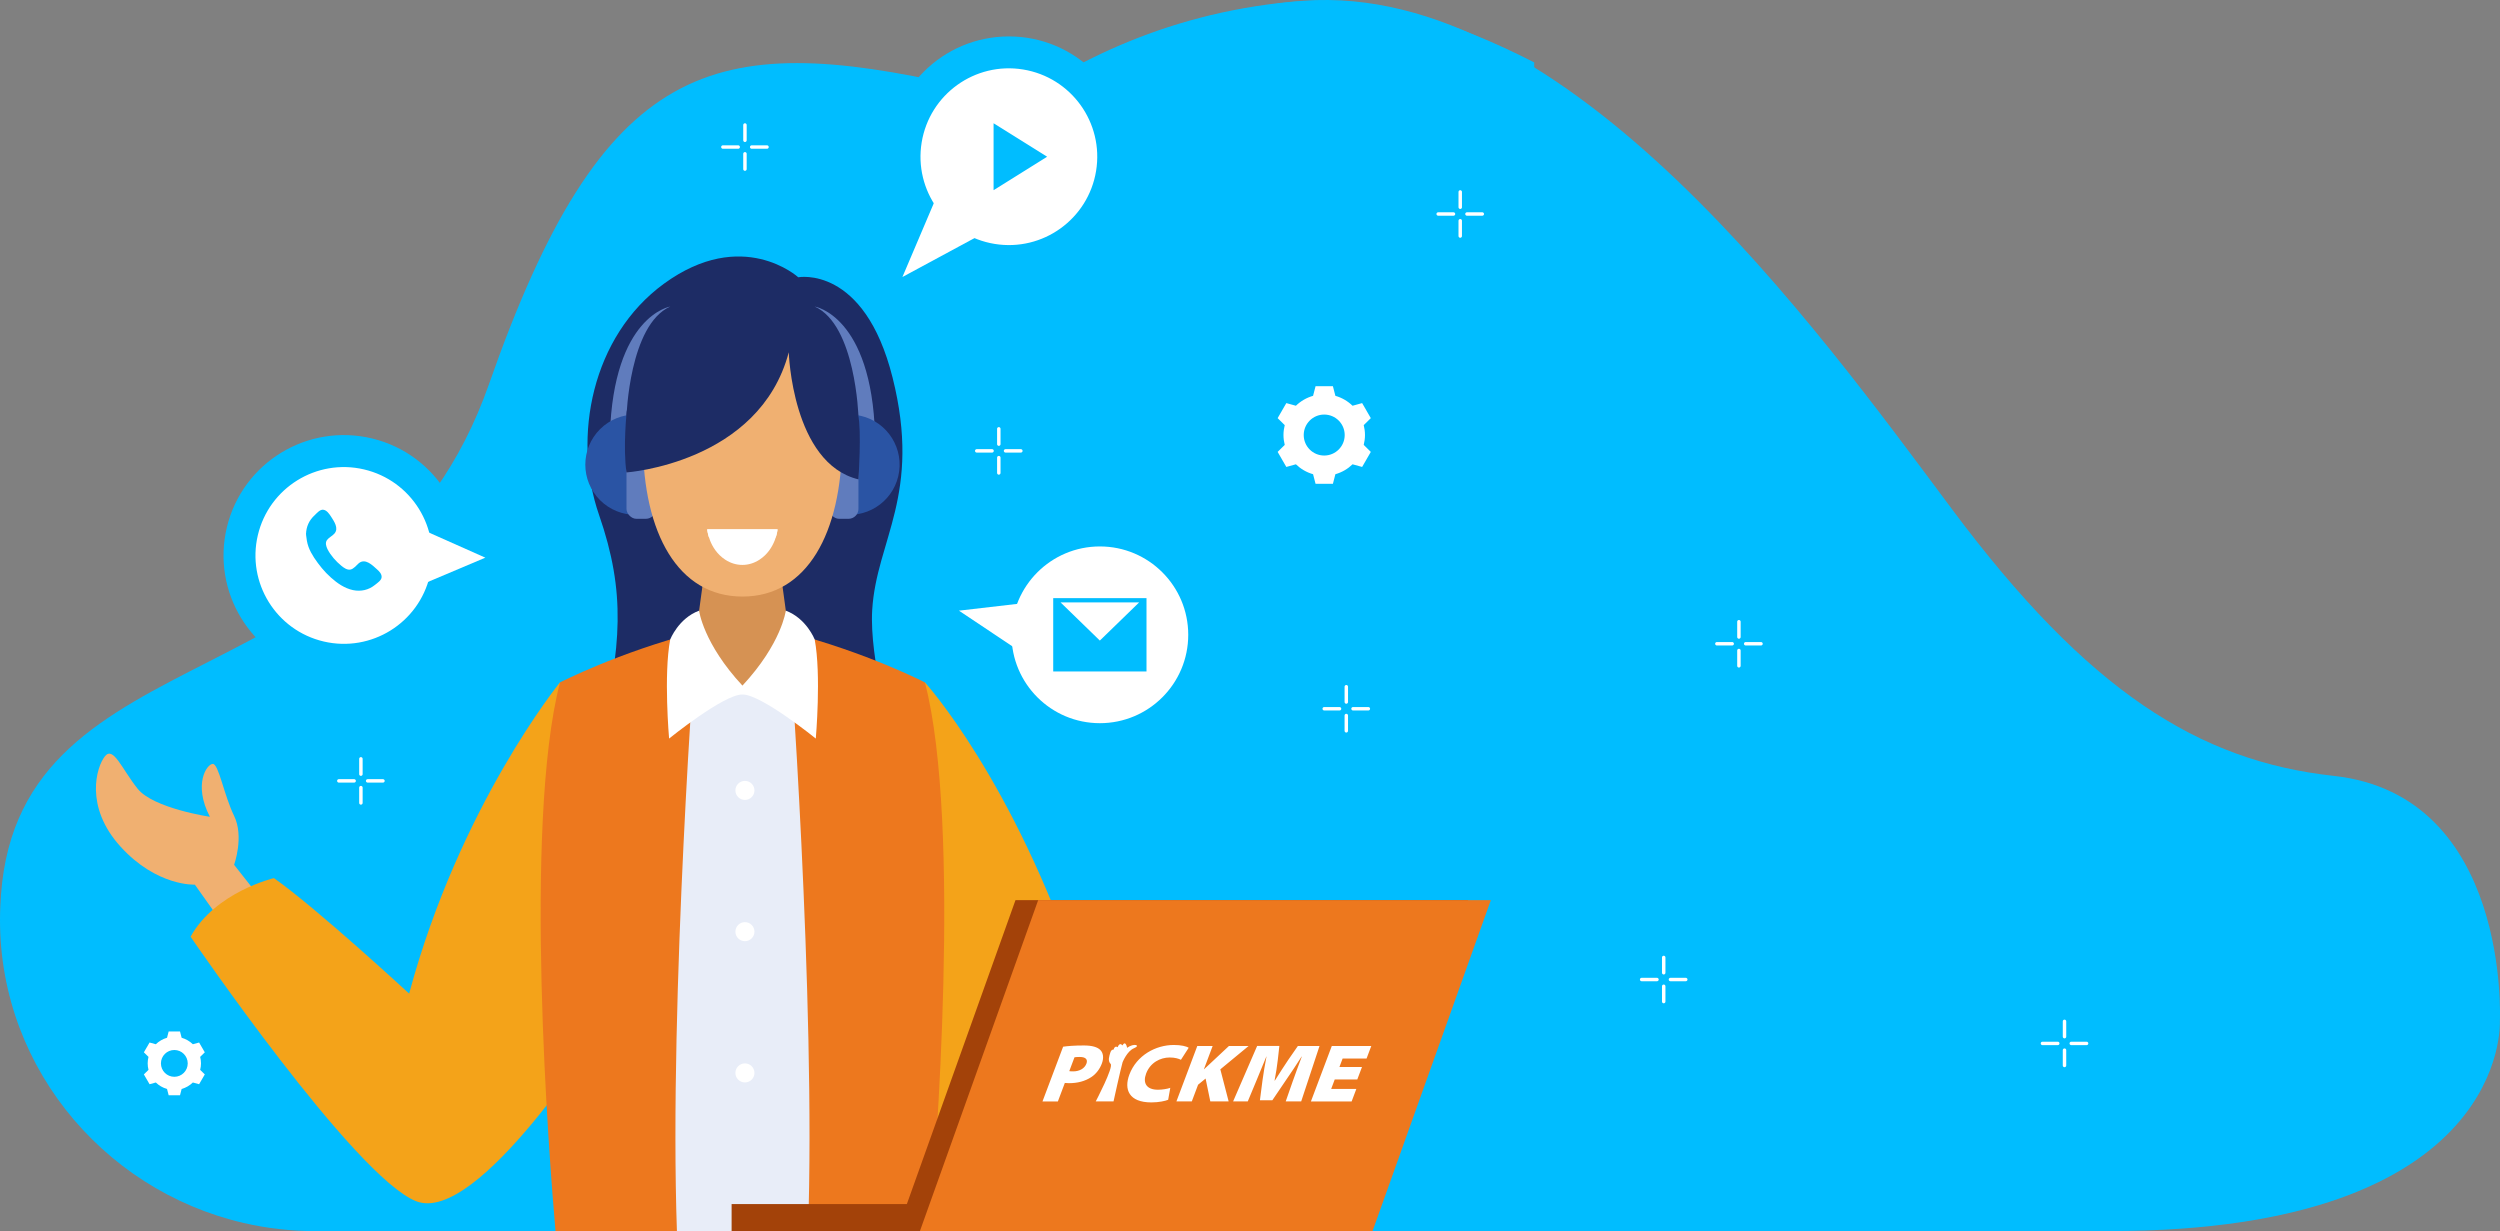 <?xml version="1.0" encoding="UTF-8"?>
<svg id="_圖層_1" data-name="圖層_1" xmlns="http://www.w3.org/2000/svg" xmlns:xlink="http://www.w3.org/1999/xlink" version="1.1" viewBox="0 0 955.36 470.45">
  <rect x="0" y="0" width="955.36" height="470.45" fill="#808080" stroke="none"/>
  <!-- Generator: Adobe Illustrator 29.6.1, SVG Export Plug-In . SVG Version: 2.1.1 Build 9)  -->
  <defs>
    <style>
      .st0 {
        fill: #1d2c65;
      }

      .st1 {
        fill: #a34209;
      }

      .st2, .st3 {
        fill: #00bdff;
      }

      .st4 {
        fill: #f4a319;
      }

      .st5 {
        fill: #d69253;
      }

      .st6 {
        fill: url(#_未命名漸層_3708);
      }

      .st7 {
        fill: #607cbd;
      }

      .st8 {
        fill: #f0b071;
      }

      .st9 {
        fill: #ed781e;
      }

      .st10 {
        fill: #dbdcdc;
      }

      .st11 {
        fill: #e8edf8;
      }

      .st12 {
        fill: #fff;
      }

      .st13 {
        fill: #2a54a4;
      }

      .st3 {
        fill-rule: evenodd;
      }
    </style>
    <linearGradient id="_未命名漸層_3708" data-name="未命名漸層 3708" x1="1074.44" y1="167.82" x2="-636.15" y2="167.82" gradientUnits="userSpaceOnUse">
      <stop offset=".24" stop-color="#fff"/>
      <stop offset=".31" stop-color="#fcede2"/>
      <stop offset=".66" stop-color="#f19956"/>
      <stop offset=".82" stop-color="#ed781e"/>
    </linearGradient>
  </defs>
  <path class="st12" d="M-25.14,220.62l-1.48,2.21c-1.52-1.29-3.69-2.57-6.5-3.86-.05-.02-.08-.04-.11-.04l1.44-1.93c2.72,1.08,4.87,2.24,6.46,3.48.07.05.13.09.18.14ZM-29.81,239.38l-2.25-1.72c2.2-3.39,4.33-7.22,6.39-11.48l1.97,1.69c-1.76,3.77-3.79,7.61-6.11,11.52ZM-23.25,211.32l-1.58,2.11c-1.36-1.29-3.35-2.59-5.97-3.9-.19-.09-.36-.18-.53-.25l1.48-1.9c2.67,1.15,4.79,2.39,6.36,3.72.09.07.18.14.25.21ZM-13.73,207.25h2.6c2.08,3.51,4.72,6.64,7.9,9.38,1.12.96,2.2,1.76,3.23,2.39-.7.84-1.24,1.64-1.62,2.39-3.14-2.2-6-4.99-8.6-8.36-.82-1.05-1.52-2.07-2.11-3.06-1.69,3.28-4.13,6.36-7.34,9.24-1.05.96-2.12,1.81-3.2,2.56-.3-.73-.82-1.48-1.54-2.25,3-1.97,5.72-4.67,8.18-8.11,1.03-1.45,1.86-2.84,2.49-4.18ZM-20.75,239.87v-14.43H-3.48v14.29h-2.67v-1.44h-12.01v1.58h-2.6ZM-18.86,218.69H-5.34v2.42h-13.52v-2.42ZM-6.14,227.86h-12.01v8.01H-6.14v-8.01Z"/>
  <g>
    <g>
      <path class="st2" d="M344.85,79.86S396.87,7.63,498.21.29c101.34-7.34,196.21,125.26,247.88,194.49,51.67,69.23,94.03,96.06,145.69,101.71,67.76,7.42,63.53,93.73,63.53,93.73,0,0,4.24,80.23-149.08,80.23h-471.84l10.46-390.59Z"/>
      <path class="st2" d="M586.31,470.45l-.02-446.6c-125.67-64.35-146.94,25.29-220.15,8.83-94.1-21.16-135.74-10.14-179.25,114.04C143.37,270.9,7.86,239.99.38,341.9c-.1,1.41-.19,2.8-.25,4.18-2.74,58.62,38.11,108.63,93.05,121.29,8.77,2.02,17.89,3.09,27.25,3.09h465.89Z"/>
      <g>
        <path class="st8" d="M99.06,342.65l-9.6-12.17s3.89-10.73,0-18.7c-3.89-7.97-5.9-19.89-8.14-19.86-2.24.02-7.6,7.75-1.11,20.21,0,0-21.62-3.2-27.63-10.74-6.01-7.54-9.26-16.37-12.48-12.39-3.21,3.99-7.94,19.22,5.95,34.52,13.89,15.3,28.41,14.54,28.41,14.54l15.69,22.09,15.05-12-6.15-5.5Z"/>
        <path class="st0" d="M305.05,105.96s-21.32-19.42-51.33,2.46c-27.44,20.01-35.16,58.49-24.81,88.31,10.35,29.82,8.51,50.47.3,85.19-6.73,28.43,111.9,0,111.9,0,0,0-8.97-29.91-7.8-48.88,1.65-26.82,19.03-43.94,7.78-88.76-10.81-43.1-36.04-38.32-36.04-38.32Z"/>
        <path class="st4" d="M235.64,285.45l-21.67-24.65s-38.32,47.11-57.62,118.91c0,0-35.45-32.77-51.67-44.14,0,0-22.33,5.24-31.85,22.38,0,0,62.54,91.69,86.17,101.08,23.63,9.39,71.26-66.85,71.26-66.85l5.36-106.73Z"/>
        <path class="st4" d="M340.81,282.24l12.67-21.44s33.7,37.04,59.07,112.62l3.85,67.38-75.32,6.62-19.31-79.42,19.03-85.76Z"/>
        <path class="st11" d="M309.87,470.45c4.93-23.24,21.26-114.16,21.26-114.16l-4.36-96.78-43.05-9.22-43.05,9.22-4.36,96.78s16.33,90.92,21.26,114.16h52.29Z"/>
        <path class="st9" d="M308.78,470.45h46.4c2.38-27.53,12.37-154.87-1.7-209.65,0,0-22.22-11.47-52.06-19.19,0,0,10.44,139.85,7.36,228.84Z"/>
        <path class="st9" d="M258.68,470.45c-3.08-88.99,7.36-228.84,7.36-228.84-29.83,7.72-52.06,19.19-52.06,19.19-14.08,54.78-4.09,182.12-1.7,209.65h46.4Z"/>
        <path class="st5" d="M283.73,210.83l14.61,8.17,3.08,22.61s-1.37,13.15-17.69,21.43c-16.32-8.28-17.69-21.43-17.69-21.43l3.08-22.61,14.61-8.17Z"/>
        <path class="st7" d="M331.49,166.24l-3.44-7.06s-1.04-35.04-16.73-42.04c0,0,21.69,3.45,23.07,49.09h-2.9Z"/>
        <path class="st7" d="M235.97,166.24l3.44-7.06s1.04-35.04,16.73-42.04c0,0-21.69,3.45-23.07,49.09h2.9Z"/>
        <circle class="st13" cx="324.63" cy="177.58" r="19.16" transform="translate(77.51 452.99) rotate(-76.78)"/>
        <circle class="st13" cx="242.83" cy="177.58" r="19.16" transform="translate(-54.44 223.71) rotate(-45)"/>
        <rect class="st7" x="316.86" y="156.95" width="11.19" height="41.31" rx="3.8" ry="3.8"/>
        <rect class="st7" x="239.41" y="156.95" width="11.19" height="41.31" rx="3.8" ry="3.8" transform="translate(490.01 355.21) rotate(180)"/>
        <path class="st8" d="M283.73,116.64c21.32,0,38.23,19.2,38.05,52.59-.19,34.45-13.34,58.74-38.05,58.74s-37.86-24.29-38.05-58.74c-.18-33.38,16.73-52.59,38.05-52.59Z"/>
        <path class="st12" d="M283.73,265.4c7.11-.11,28.02,16.84,28.02,16.84,0,0,2.14-24.38-.42-37.86,0,0-3.14-8.08-11.04-11.02,0,0-1.56,12.51-16.57,28.64-15.01-16.13-16.57-28.64-16.57-28.64-7.9,2.94-11.04,11.02-11.04,11.02-2.56,13.48-.42,37.86-.42,37.86,0,0,20.92-16.95,28.02-16.84Z"/>
        <path class="st0" d="M245.68,148.4l-6.15,8.55s-1.53,14.05-.12,23.59c0,0,50.78-3.54,62.01-45.92,0,0,1.29,42.43,26.63,48.57,0,0,1.27-18.86-.14-24.77-2.02-8.43-12.45-27.71-12.45-27.71l-12.41-16.43-19.11-8.32-19.68,5.38-3.43,8.45-10.23,9.82-4.92,18.8Z"/>
        <path class="st12" d="M283.69,202.27h-13.45s.64,7.54,6.94,11.63c4.06,2.64,8.97,2.64,13.03,0,6.29-4.09,6.94-11.63,6.94-11.63h-13.45Z"/>
        <path class="st12" d="M270.24,202.27s.12,1.29.69,3.09h25.52c.57-1.8.69-3.09.69-3.09h-26.9Z"/>
        <g>
          <circle class="st12" cx="284.67" cy="302.05" r="3.64"/>
          <circle class="st12" cx="284.67" cy="356.03" r="3.64"/>
          <circle class="st12" cx="284.67" cy="410.01" r="3.64"/>
        </g>
      </g>
      <g>
        <polygon class="st1" points="388.06 343.99 346.55 460.13 279.58 460.13 279.58 470.45 342.87 470.45 357.94 470.45 515.84 470.45 561.03 343.99 388.06 343.99"/>
        <polygon class="st9" points="524.51 470.45 351.54 470.45 396.73 343.99 569.71 343.99 524.51 470.45"/>
      </g>
      <g>
        <g>
          <g>
            <circle class="st2" cx="420.31" cy="242.59" r="45.97"/>
            <circle class="st12" cx="420.31" cy="242.59" r="33.77"/>
          </g>
          <polygon class="st12" points="391.82 250.29 366.44 233.36 396.93 229.82 391.82 250.29"/>
          <path class="st2" d="M402.48,228.58v28.01h35.65v-28.01h-35.65ZM435.32,230.2l-15.02,14.59-15.02-14.59h30.04Z"/>
        </g>
        <g>
          <g>
            <circle class="st2" cx="385.55" cy="59.89" r="45.97"/>
            <circle class="st12" cx="385.55" cy="59.89" r="33.77" transform="translate(264.32 430.75) rotate(-80.73)"/>
          </g>
          <polygon class="st12" points="360.85 68.24 344.85 105.86 379.69 87.05 360.85 68.24"/>
          <polygon class="st2" points="379.69 72.68 379.69 47.1 400.15 59.89 379.69 72.68"/>
        </g>
        <g>
          <g>
            <circle class="st2" cx="131.4" cy="212.24" r="45.97" transform="translate(-105.79 290.05) rotate(-76.4)"/>
            <circle class="st12" cx="131.4" cy="212.24" r="33.77" transform="translate(-105.21 291.81) rotate(-76.82)"/>
          </g>
          <polygon class="st12" points="150.33 227.96 185.47 213.11 152.09 198.26 150.33 227.96"/>
          <path class="st3" d="M116.95,204.19c.04-2.92,1.2-5.42,3.34-7.34.83-.79,2-2.23,3.26-2.05,1.34.15,2.31,1.63,2.98,2.65,1.14,1.8,3.02,4.42,1.28,6.44-.81.95-2.09,1.46-2.85,2.48-.76,1.06-.32,2.46.2,3.51,1.2,2.37,3.24,4.66,5.29,6.33.92.76,2.17,1.66,3.41,1.46,1.3-.22,2.32-1.64,3.27-2.45,2.45-1.98,5.14.73,6.93,2.34.86.76,1.84,1.76,1.78,2.97-.04,1.26-1.68,2.27-2.56,3-2.39,1.94-5.36,2.61-8.41,1.97-3.23-.7-5.97-2.62-8.41-4.8-2.49-2.2-4.6-4.85-6.44-7.61-.84-1.31-1.6-2.66-2.13-4.13-.57-1.57-.76-3.12-.96-4.79.02-1.62.11.87,0,0Z"/>
        </g>
      </g>
      <path class="st12" d="M138.58,289.98v5.86c0,.37-.3.66-.66.66s-.66-.3-.66-.66v-5.86c0-.37.3-.66.66-.66s.66.3.66.66ZM137.92,300.32c-.37,0-.66.3-.66.66v5.86c0,.37.3.66.66.66s.66-.3.66-.66v-5.86c0-.37-.3-.66-.66-.66ZM146.35,297.75h-5.86c-.37,0-.66.3-.66.66s.3.66.66.66h5.86c.37,0,.66-.3.66-.66s-.3-.66-.66-.66ZM135.34,297.75h-5.86c-.37,0-.66.3-.66.66s.3.66.66.66h5.86c.37,0,.66-.3.66-.66s-.3-.66-.66-.66Z"/>
      <path class="st12" d="M521.62,166.24c0-1.31-.18-2.57-.48-3.78l2.71-2.67-1.55-2.68-.22-.39-1.55-2.68-3.66,1.01c-1.82-1.76-4.06-3.08-6.56-3.79l-.95-3.67h-6.63l-.95,3.67c-2.5.71-4.75,2.03-6.56,3.79l-3.66-1.01-1.55,2.68-.22.39-1.55,2.68,2.71,2.67c-.3,1.21-.48,2.48-.48,3.78s.18,2.57.48,3.78l-2.71,2.67,1.55,2.68.22.39,1.55,2.68,3.66-1.01c1.82,1.76,4.06,3.08,6.56,3.79l.95,3.67h6.63l.95-3.67c2.5-.71,4.75-2.03,6.56-3.79l3.66,1.01,1.55-2.68.22-.39,1.55-2.68-2.71-2.67c.3-1.21.48-2.48.48-3.78ZM506.04,174.08c-4.33,0-7.83-3.51-7.83-7.83s3.51-7.83,7.83-7.83,7.83,3.51,7.83,7.83-3.51,7.83-7.83,7.83Z"/>
      <g>
        <path class="st12" d="M558.68,73.34v5.86c0,.37-.3.66-.66.66s-.66-.3-.66-.66v-5.86c0-.37.3-.66.66-.66s.66.3.66.66ZM558.02,83.69c-.37,0-.66.3-.66.66v5.86c0,.37.3.66.66.66s.66-.3.66-.66v-5.86c0-.37-.3-.66-.66-.66ZM566.45,81.12h-5.86c-.37,0-.66.3-.66.66s.3.66.66.66h5.86c.37,0,.66-.3.66-.66s-.3-.66-.66-.66ZM555.45,81.12h-5.86c-.37,0-.66.3-.66.66s.3.66.66.66h5.86c.37,0,.66-.3.66-.66s-.3-.66-.66-.66Z"/>
        <path class="st12" d="M665.18,237.58v5.86c0,.37-.3.66-.66.66s-.66-.3-.66-.66v-5.86c0-.37.3-.66.66-.66s.66.3.66.66ZM664.52,247.93c-.37,0-.66.3-.66.66v5.86c0,.37.3.66.66.66s.66-.3.66-.66v-5.86c0-.37-.3-.66-.66-.66ZM672.96,245.35h-5.86c-.37,0-.66.3-.66.66s.3.66.66.66h5.86c.37,0,.66-.3.66-.66s-.3-.66-.66-.66ZM661.95,245.35h-5.86c-.37,0-.66.3-.66.66s.3.66.66.66h5.86c.37,0,.66-.3.66-.66s-.3-.66-.66-.66Z"/>
        <path class="st12" d="M285.34,47.76v5.86c0,.37-.3.66-.66.66s-.66-.3-.66-.66v-5.86c0-.37.3-.66.66-.66s.66.3.66.66ZM284.68,58.11c-.37,0-.66.3-.66.66v5.86c0,.37.3.66.66.66s.66-.3.66-.66v-5.86c0-.37-.3-.66-.66-.66ZM293.11,55.53h-5.86c-.37,0-.66.3-.66.66s.3.66.66.66h5.86c.37,0,.66-.3.66-.66s-.3-.66-.66-.66ZM282.1,55.53h-5.86c-.37,0-.66.3-.66.66s.3.66.66.66h5.86c.37,0,.66-.3.66-.66s-.3-.66-.66-.66Z"/>
        <path class="st12" d="M515.14,262.42v5.86c0,.37-.3.66-.66.66s-.66-.3-.66-.66v-5.86c0-.37.3-.66.66-.66s.66.3.66.66ZM514.48,272.77c-.37,0-.66.3-.66.66v5.86c0,.37.3.66.66.66s.66-.3.66-.66v-5.86c0-.37-.3-.66-.66-.66ZM522.91,270.19h-5.86c-.37,0-.66.3-.66.66s.3.66.66.66h5.86c.37,0,.66-.3.66-.66s-.3-.66-.66-.66ZM511.9,270.19h-5.86c-.37,0-.66.3-.66.66s.3.66.66.66h5.86c.37,0,.66-.3.66-.66s-.3-.66-.66-.66Z"/>
        <path class="st12" d="M789.6,390.3v5.86c0,.37-.3.66-.66.66s-.66-.3-.66-.66v-5.86c0-.37.3-.66.66-.66s.66.3.66.66ZM788.94,400.65c-.37,0-.66.3-.66.66v5.86c0,.37.3.66.66.66s.66-.3.66-.66v-5.86c0-.37-.3-.66-.66-.66ZM797.38,398.08h-5.86c-.37,0-.66.3-.66.66s.3.66.66.66h5.86c.37,0,.66-.3.66-.66s-.3-.66-.66-.66ZM786.37,398.08h-5.86c-.37,0-.66.3-.66.66s.3.66.66.66h5.86c.37,0,.66-.3.66-.66s-.3-.66-.66-.66Z"/>
        <path class="st12" d="M636.44,365.88v5.86c0,.37-.3.66-.66.66s-.66-.3-.66-.66v-5.86c0-.37.3-.66.66-.66s.66.3.66.66ZM635.78,376.23c-.37,0-.66.3-.66.66v5.86c0,.37.3.66.66.66s.66-.3.66-.66v-5.86c0-.37-.3-.66-.66-.66ZM644.21,373.66h-5.86c-.37,0-.66.3-.66.66s.3.66.66.66h5.86c.37,0,.66-.3.66-.66s-.3-.66-.66-.66ZM633.2,373.66h-5.86c-.37,0-.66.3-.66.66s.3.66.66.66h5.86c.37,0,.66-.3.66-.66s-.3-.66-.66-.66Z"/>
        <path class="st12" d="M382.35,163.87v5.86c0,.37-.3.66-.66.66s-.66-.3-.66-.66v-5.86c0-.37.3-.66.66-.66s.66.3.66.66ZM381.69,174.22c-.37,0-.66.3-.66.66v5.86c0,.37.3.66.66.66s.66-.3.66-.66v-5.86c0-.37-.3-.66-.66-.66ZM390.12,171.64h-5.86c-.37,0-.66.3-.66.66s.3.66.66.66h5.86c.37,0,.66-.3.66-.66s-.3-.66-.66-.66ZM379.11,171.64h-5.86c-.37,0-.66.3-.66.66s.3.66.66.66h5.86c.37,0,.66-.3.66-.66s-.3-.66-.66-.66Z"/>
        <path class="st12" d="M76.81,406.36c0-.86-.12-1.68-.32-2.48l1.77-1.74-1.01-1.75-.15-.25-1.01-1.75-2.39.66c-1.19-1.15-2.66-2.01-4.29-2.48l-.62-2.4h-4.34l-.62,2.4c-1.64.47-3.1,1.33-4.29,2.48l-2.39-.66-1.01,1.75-.15.25-1.01,1.75,1.77,1.74c-.2.79-.32,1.62-.32,2.48s.12,1.68.32,2.48l-1.77,1.74,1.01,1.75.15.25,1.01,1.75,2.39-.66c1.19,1.15,2.66,2.01,4.29,2.48l.62,2.4h4.34l.62-2.4c1.64-.47,3.1-1.33,4.29-2.48l2.39.66,1.01-1.75.15-.25,1.01-1.75-1.77-1.74c.2-.79.32-1.62.32-2.48ZM66.62,411.49c-2.83,0-5.12-2.29-5.12-5.12s2.29-5.12,5.12-5.12,5.12,2.29,5.12,5.12-2.29,5.12-5.12,5.12Z"/>
      </g>
    </g>
    <path class="st12" d="M406.26,399.99c1.73-.25,4.2-.47,7.94-.47,3.18,0,5.17.63,6.25,1.7,1.09,1.04,1.48,2.92.61,5.22-.77,2.04-2.18,3.96-4.02,5.16-2.43,1.6-5.28,2.33-8.55,2.33-.66,0-1.2-.06-1.57-.09l-2.66,7.07h-5.88s7.88-20.91,7.88-20.91ZM408.62,409.33c.32.06.75.09,1.51.09,2.3,0,4.32-1.04,5.04-2.96.58-1.54-.2-2.55-2.56-2.55-1.01,0-1.66.06-2,.13l-1.99,5.28ZM446.42,420.27c-1.05.44-3.52,1.01-6.42,1.01-8.58,0-10.56-4.94-8.42-10.63,2.77-7.36,10.05-11.32,17-11.32,2.74,0,4.84.5,5.67,1.07l-2.96,4.59c-.9-.44-2.31-.88-4.29-.88-3.55,0-7.42,1.92-9.01,6.13-1.37,3.65.15,6.19,4.52,6.19,1.63,0,3.55-.31,4.71-.72l-.81,4.56ZM457.53,399.71h5.88s-3.35,8.9-3.35,8.9h.06c.76-.76,1.56-1.48,2.33-2.17l7.19-6.73h7.52s-10.82,8.93-10.82,8.93l3.18,12.26h-7.01s-1.8-8.74-1.8-8.74l-2.87,2.36-2.4,6.38h-5.88s7.98-21.19,7.98-21.19ZM494.09,413.01c.93-2.64,2-5.57,3.39-9.24h-.09c-1.89,3.02-4.15,6.35-5.98,9.02l-5.19,7.67h-4.75s.99-7.64.99-7.64c.35-2.61.91-5.91,1.52-9.06h-.06c-1.35,3.24-2.71,6.6-3.8,9.24l-3.29,7.89h-5.6s9.18-21.19,9.18-21.19h8.49s-.6,5.35-.6,5.35c-.26,2.26-.7,5.19-1.23,7.86h.13c1.7-2.67,3.67-5.82,5.12-7.92l3.66-5.28h8.27s-7.01,21.19-7.01,21.19h-5.91s2.75-7.89,2.75-7.89ZM518.68,412.51h-8.62s-1.36,3.62-1.36,3.62h9.62s-1.8,4.78-1.8,4.78h-15.56s7.98-21.19,7.98-21.19h15.09s-1.8,4.78-1.8,4.78h-9.15s-1.22,3.24-1.22,3.24h8.62s-1.8,4.78-1.8,4.78ZM425.53,420.9s2.71-12.36,3.45-14.94c0,0,1.7-4.32,4.38-5.39,2.68-1.07.05-2.12-2.65-.16,0,0-.5-3.09-1.81-.9,0,0-.95-1.5-1.81.69,0,0-1.06-.88-1.53.91,0,0-.87-.28-1.31,1.32-.28,1.01-1.05,2.93.17,4.13,1.22,1.2-5.68,14.33-5.68,14.33h6.79Z"/>
  </g>
</svg>